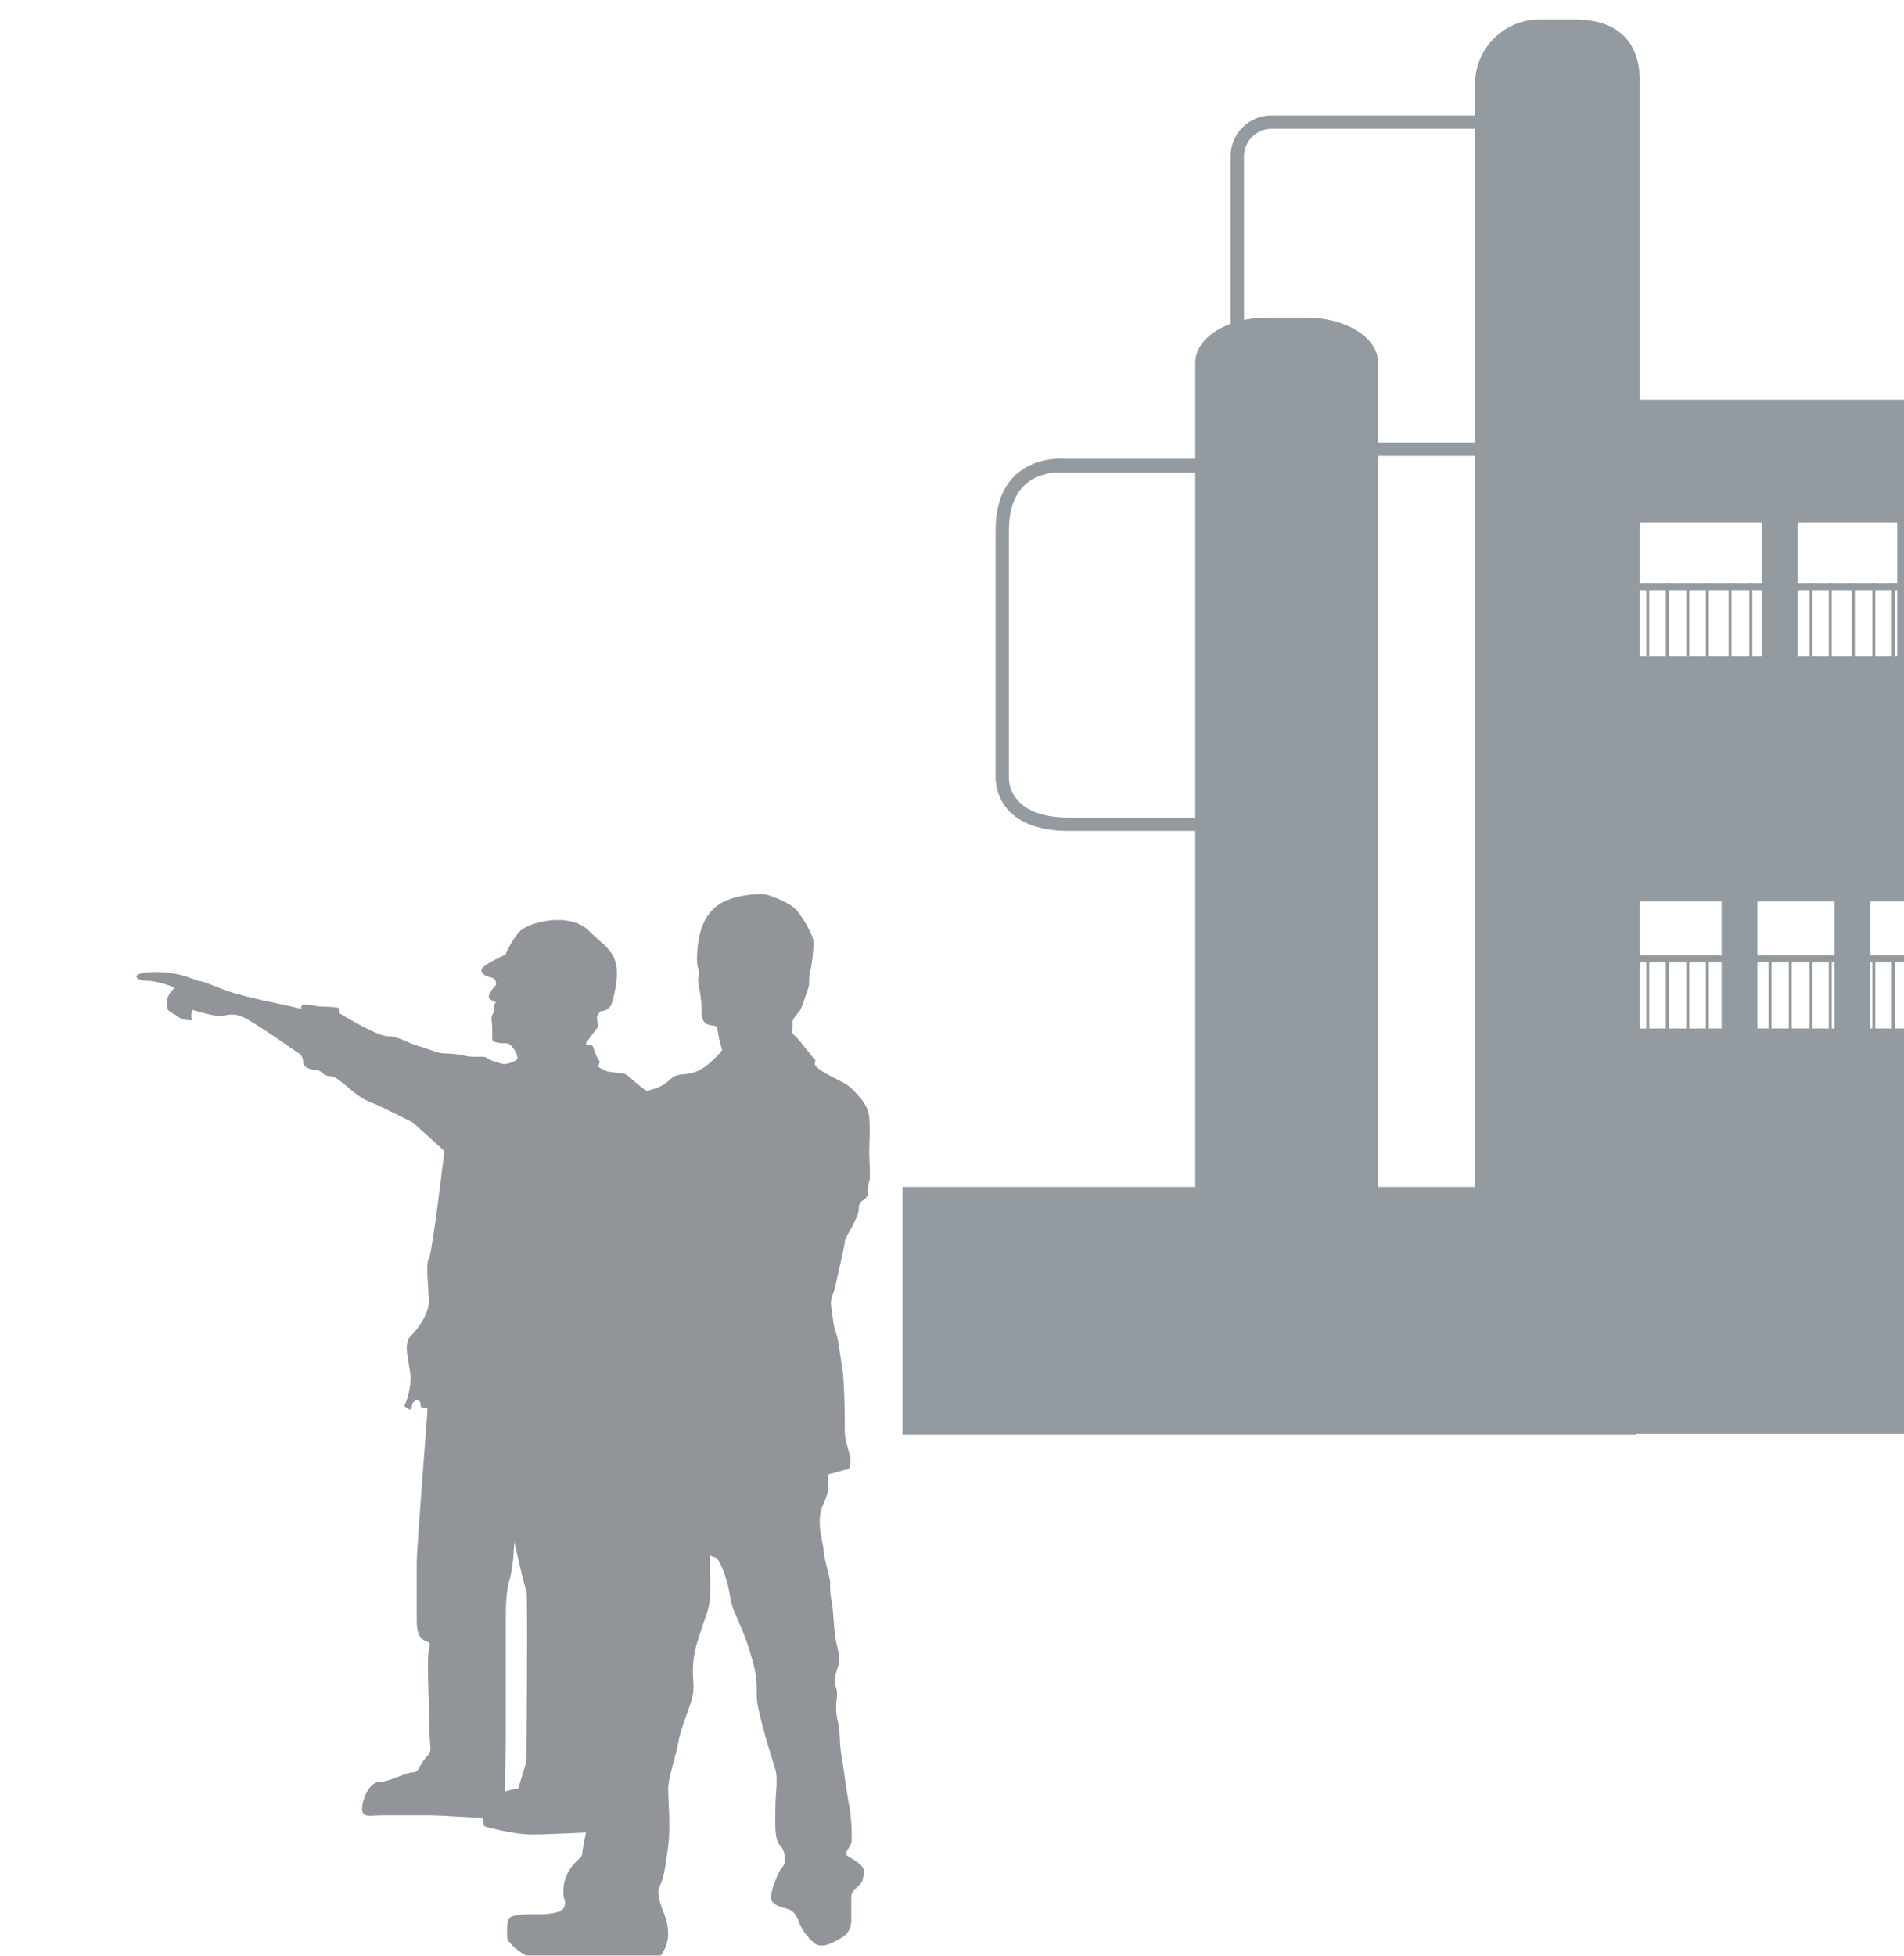 <?xml version="1.0" encoding="utf-8"?>
<!-- Generator: Adobe Illustrator 25.2.1, SVG Export Plug-In . SVG Version: 6.00 Build 0)  -->
<svg version="1.1" id="Layer_1" xmlns="http://www.w3.org/2000/svg" xmlns:xlink="http://www.w3.org/1999/xlink" x="0px" y="0px"
	 viewBox="0 0 585.3 600.9" style="enable-background:new 0 0 585.3 600.9;" xml:space="preserve">
<style type="text/css">
	.st0{opacity:0.45;}
	.st1{fill:#0A141F;}
	.st2{opacity:0.449;}
	.st3{fill:#0E1C2B;}
</style>
<g id="Сгруппировать_2518" transform="translate(-1320.367 -6072.673)">
	<g id="Сгруппировать_2428" transform="translate(576.165 6162.032)" class="st0">
		<path id="Контур_4856" class="st1" d="M899.6,203.9c0,0,2-4.8,4.6-7.3s15-6,21.1,0.1s11.3,7,6.9,22.5c-0.6,1.2-1.7,2-3,2.1
			h-0.3c-0.6,0.5-1,1.2-1.2,1.9c0.1,0.9,0.2,1.9,0.4,2.8l-3.7,5v0.8c0,0,2-0.7,2.3,1c0.4,1.4,1,2.8,1.9,4.1l-0.6,1.5
			c1,0.6,2,1.1,3,1.5c0.3,0,4.8,0.7,5.3,0.7s5.3,4.6,6.4,5s1.9,5.7,1.9,5.7l0.8,8.6v14c0,0.7,1.8,17.3,1.8,17.3s0.7,5.5,0,6.2
			s-0.2,5.9-0.7,6.4s-0.5,8.7-0.5,8.7l1.9,2.9v6.6h-4.8c0,0-1.4,7.6-1.4,8.6s-3.6,12-3.6,12.6s0.9,10.2,0.9,10.2v7.7
			c0,2.3-2.3,15.5-2.3,16.8s-1,17.6-1,19.3s-0.8,15.4-0.8,19.1c0,4.1-1.8,5.8-1.8,11.6c0,2.9,0.3,7.3,0.3,8.7s0.3,9.4,0.3,15
			s1.4,8.6,1.4,10.5s1.5,0.6,1.5,2.7s-0.2,8.3-0.2,8.3s-22.4,1.2-28.6,1.2s-14.7-2.5-14.7-2.5s-2.9-7.9,2.7-9.7s7.7-1.9,7.7-1.9
			l2.5-8.3c0,0,0.5-52.1,0-52.6s-3.7-14.9-3.7-14.9s-0.2,7.3-1.4,11.4s-1.2,8.3-1.2,12.4v35.9c0,5.4-0.7,20.6,0,21.3
			s-2.7,4.1-2.7,4.1s-18-1.1-19.7-1.1h-15.8c-3.5,0-6,0.9-6-2s2.3-8.3,5.4-8.3s8.1-2.9,10.2-2.9s1.9-2.3,4.1-4.6s1-2.5,1-9.1
			s-1-22,0-24.9s-3.9,0.4-3.9-7.9V391c0-5,3.3-45.8,3.3-47.3s-2.1,0.6-2.1-1.5s-2.7-1.5-2.7,0.6s-2.3-0.2-2.3-0.2
			c1.2-2.6,1.8-5.4,1.9-8.3c0-4.4-2.6-10.5,0-13.1s5.6-7,5.6-10.6s-1-12,0-13.1s4.8-33.2,4.8-33.2l-9.6-8.7c0,0-9.6-5-13.8-6.6
			s-9.1-7.7-11.6-7.7s-2.7-1.9-4.4-1.9s-4-0.8-4-2.4c0-0.9-0.3-1.8-0.9-2.4c0,0-14.6-10.3-17.9-11.6s-4.8-0.2-7-0.2
			s-8.3-1.9-8.3-1.9s-0.6,2.3,0,2.9c0.6,0.6-3.1,0.4-4.4-0.8s-3.4-1.2-3.4-3.4c0-2.2,0.2-3.3,2.4-5.5c0,0-4.8-2.1-8.5-2.1
			s-5.8-2.7,2.6-2.7s12.4,2.8,13.6,2.8s6.3,2.3,8.7,3.1c2.4,0.8,9,2.5,12.1,3.1c3.1,0.6,10.5,2.3,10.5,2.3s-0.7-1.3,1.3-1.3
			s2.9,0.6,4.8,0.6s5,0.2,5.3,0.5s0.3,1.6,0.3,1.6s11.4,7,14.7,7s6.8,2.3,9.4,3s6.1,2.3,8,2.3c2.3,0,4.6,0.3,6.8,0.8
			c2.3,0.6,5.6-0.2,6.4,0.6c0.8,0.8,4.7,1.9,5.3,1.9s4.1-0.8,4.1-1.9s-1.7-4.5-3.4-4.5s-4.4-0.1-4.4-1.3v-3.8c0-1.2-0.5-3.1,0-3.6
			s0.5-2,0.5-2.6c0.1-0.5,0.3-1,0.7-1.3c0,0-2.7-0.8-2.2-2.2c0.5-1.2,1.3-2.2,2.2-3.2c0,0,0.1-1.8-1.1-2.1s-3.4-0.8-3.4-2.4
			S899.1,204.3,899.6,203.9z"/>
		<path id="Контур_4857" class="st1" d="M966.2,233.3c-0.7-2.2-1.2-4.5-1.5-6.8c0-1.6-4.8,0.7-4.8-4.7s-1.1-8.3-1.1-9.9
			s0.7-2,0-3.8s-0.2-7.1,0.3-9.4s1.4-6.5,5.6-9.8s13.4-4,15.5-3.3s6.7,2.5,8.5,4.3s5.6,8,5.6,10.3c-0.1,3.1-0.4,6.2-1.1,9.3
			c-0.5,2,0,3.1-0.5,4.6s-2.1,6.5-2.7,7.2s-2.2,2.5-2.2,3.3v1.9c0,1.6-0.5,1.1,0,1.6l1.5,1.5c0.8,0.8,4.8,6.1,5.4,6.6
			s-0.8,1,0.6,2.3s1.8,1.4,4.9,3.1s4.2,1.8,6.6,4.3s4,4.5,4.5,7.2s0.1,10,0.1,11.7s0.5,8.4,0,8.9s0,1.9-0.5,4s-2.7,1.3-2.7,4.3
			s-4.3,8.8-4.3,10.1s-2.4,11.1-2.9,13.7s-1.8,3.4-1.2,6.9s0.4,4.6,1.3,7.1s1.2,6.5,2,11.1s0.8,17.8,0.8,20s1.7,6.8,1.7,8
			s0,3.2-0.8,3.2s-4.8,1.4-5.5,1.4s-0.6,0.9-0.6,2.4s0.9,1.8-1.5,7.1s0.2,11.9,0.2,14.1s2,8.2,2,9.7c-0.1,2.1,0.1,4.2,0.5,6.2
			c0.6,3.3,0.5,7.9,1.3,11.9s1.5,4.8,0.7,7.5s-1.7,4-0.7,6.8s-0.7,4.7,0.4,9.6s0.5,6.9,1.2,10.8s1.8,12.7,2.5,16.1
			c0.6,3.5,0.8,7,0.7,10.5c0,1.7-2.4,3.6-1.5,4.5s5.8,2.7,5.3,5.5s-0.6,2.8-1.7,3.9s-2.2,1.9-2.2,3.3v7.9c-0.2,2.1-1.4,4-3.3,4.9
			c-2.1,1.2-6,3.6-8.4,1.2c-1.8-1.6-3.2-3.5-4.2-5.7c-0.6-1.6-1.3-3.8-3.6-4.5s-5.2-1.3-5.2-3.6s2.4-8.2,3.4-9.2s1.2-2.8,0.5-4.9
			s-1.8-1.7-2.3-4.7s-0.2-7.9-0.2-10.2s0.8-7.4,0-10.1s-5.8-18.2-5.8-22.8c0.2-3.9-0.3-7.8-1.5-11.6c-0.9-3.3-2-6.5-3.4-9.7
			c-2.1-5.1-2.6-5.1-3.4-10s-3.2-11.3-4.6-11.3s-1.5-2-1.5,2.2s0.4,8.6-0.2,12.3s-4.1,10.7-4.8,17.1s0.8,7.8-0.7,12.6
			s-3.3,8.7-4,12.8s-3.1,10.7-3.1,14.1s0.8,11.9,0,17.7s-1.2,9.5-2.6,12.3s1.3,7.9,1.8,9.7s2.2,7.1-1.8,12s-3.7,5.7-4.8,5.7
			s-4.5-0.5-7.7-0.5c-4.2-0.2-8.3-0.7-12.4-1.6c-3.6-0.7-10.7-1.8-14.4-3.2c-3.7-1.4-7.6-4.8-7.6-6.5s-0.4-5.6,1.4-6.3
			s4.3-0.7,8-0.7s7.6-0.4,8.2-2.3s-0.3-2.2-0.3-4.2c-0.1-2.5,0.5-5,1.9-7.2c1.8-2.9,3.9-3.5,3.9-5.1s4.1-20.5,4.9-25.9
			s2.1-12.7,2.1-15.6s-1.6-6.5-1.6-8.8s-2.6-18.5-1.3-23.6c1.3-5.3,2-10.8,2-16.3c0-4.5,0.8-6.1,0.8-9.5s0.6-11.4,0.6-12.8v-6.7
			c0,0-10.2-3.3-10.2-10.2s5.5-21.2,6.3-22s5.1-11.4,5.7-13.4c0.6-1.9,4.7-13.6,4.3-16.1c0-0.1-0.1-0.3-0.2-0.4
			c-1.2-1.2-3.1,2.5-8.9,0.8s-7.8-3.6-7.2-6.5s0.3-10,1.8-12.5s5.7-7.5,5.7-9.3s0.2-2,1.4-3.2s-0.2-1.7,1.2-3.1s2.5-2.5,2.9-2.9
			s0.3-0.8,1-2.9c0.4-1.3,1-2.4,2-3.4c0.6-0.6,2.1-1.3,2.1-2.1s-1-1.9,0-2.9s0.8-3.4,3.2-4.4s5.6-1.2,8.2-3.8s4.2-1.1,8.2-2.6
			S966.2,233.3,966.2,233.3z"/>
	</g>
	<g id="Сгруппировать_2434" transform="translate(1556 6072.673)" class="st2">
		<rect id="Прямоугольник_1227" x="254" y="316" class="st3" width="137.4" height="124.6"/>
		<rect id="Прямоугольник_1228" x="41.8" y="364.7" class="st3" width="225.5" height="76.1"/>
		<rect id="Прямоугольник_1229" x="254" y="201.7" class="st3" width="137.4" height="75.3"/>
		<rect id="Прямоугольник_1230" x="254" y="122.8" class="st3" width="137.4" height="37.7"/>
		<path id="Контур_4862" class="st3" d="M131.8,423.5c0,7.6,9.9,13.8,22,13.8h12.2c12.2,0,22-6.2,22-13.8V111.4
			c0-7.6-9.8-13.8-22-13.8h-12.2c-12.2,0-22,6.2-22,13.8L131.8,423.5z"/>
		<rect id="Прямоугольник_1231" x="328.3" y="270.4" class="st3" width="11" height="60.5"/>
		<rect id="Прямоугольник_1232" x="347.6" y="146.2" class="st3" width="11" height="60.5"/>
		<rect id="Прямоугольник_1233" x="364.6" y="270.4" class="st3" width="11" height="60.5"/>
		<rect id="Прямоугольник_1234" x="293.6" y="270.4" class="st3" width="11" height="60.5"/>
		<rect id="Прямоугольник_1235" x="306" y="149.6" class="st3" width="11" height="60.5"/>
		<path id="Контур_4863" class="st3" d="M217.8,417.6c0,10.9,8.9,19.8,19.8,19.8c0,0,0,0,0,0h11c10.9,0,19.8-8.9,19.8-21.6V24
			c0-6.2-2.6-18-19.8-18h-11c-10.9,0-19.8,8.9-19.8,19.8L217.8,417.6z"/>
		<g id="Сгруппировать_2430" transform="translate(223.743 287.506)">
			<rect id="Прямоугольник_1236" x="41.8" y="6" class="st3" width="125.4" height="2.2"/>
			<rect id="Прямоугольник_1237" x="165.3" y="6" class="st3" width="1.9" height="24.3"/>
			<rect id="Прямоугольник_1238" x="159.7" y="6" class="st3" width="0.9" height="24.3"/>
			<rect id="Прямоугольник_1239" x="153.8" y="6" class="st3" width="0.9" height="24.3"/>
			<rect id="Прямоугольник_1240" x="147.4" y="6" class="st3" width="0.9" height="24.3"/>
			<rect id="Прямоугольник_1241" x="140.4" y="6" class="st3" width="0.9" height="24.3"/>
			<rect id="Прямоугольник_1242" x="134.5" y="6" class="st3" width="0.9" height="24.3"/>
			<rect id="Прямоугольник_1243" x="128.1" y="6" class="st3" width="0.9" height="24.3"/>
			<rect id="Прямоугольник_1244" x="122.2" y="6" class="st3" width="0.9" height="24.3"/>
			<rect id="Прямоугольник_1245" x="116.2" y="6" class="st3" width="0.9" height="24.3"/>
			<rect id="Прямоугольник_1246" x="109.9" y="6" class="st3" width="0.9" height="24.3"/>
			<rect id="Прямоугольник_1247" x="102.8" y="6" class="st3" width="0.9" height="24.3"/>
			<rect id="Прямоугольник_1248" x="96.9" y="6" class="st3" width="0.9" height="24.3"/>
			<rect id="Прямоугольник_1249" x="90.5" y="6" class="st3" width="0.9" height="24.3"/>
			<rect id="Прямоугольник_1250" x="84.3" y="6" class="st3" width="0.9" height="24.3"/>
			<rect id="Прямоугольник_1251" x="78.4" y="6" class="st3" width="0.9" height="24.3"/>
			<rect id="Прямоугольник_1252" x="72" y="6" class="st3" width="0.9" height="24.3"/>
			<rect id="Прямоугольник_1253" x="65" y="6" class="st3" width="0.9" height="24.3"/>
			<rect id="Прямоугольник_1254" x="59" y="6" class="st3" width="0.9" height="24.3"/>
			<rect id="Прямоугольник_1255" x="52.7" y="6" class="st3" width="0.9" height="24.3"/>
			<rect id="Прямоугольник_1256" x="46.7" y="6" class="st3" width="0.9" height="24.3"/>
		</g>
		<g id="Сгруппировать_2431" transform="translate(223.743 173.149)">
			<rect id="Прямоугольник_1257" x="41.8" y="6" class="st3" width="125.4" height="2.2"/>
			<rect id="Прямоугольник_1258" x="165.3" y="6" class="st3" width="1.9" height="24.3"/>
			<rect id="Прямоугольник_1259" x="159.7" y="6" class="st3" width="0.9" height="24.3"/>
			<rect id="Прямоугольник_1260" x="153.8" y="6" class="st3" width="0.9" height="24.3"/>
			<rect id="Прямоугольник_1261" x="147.4" y="6" class="st3" width="0.9" height="24.3"/>
			<rect id="Прямоугольник_1262" x="140.4" y="6" class="st3" width="0.9" height="24.3"/>
			<rect id="Прямоугольник_1263" x="134.5" y="6" class="st3" width="0.9" height="24.3"/>
			<rect id="Прямоугольник_1264" x="128.1" y="6" class="st3" width="0.9" height="24.3"/>
			<rect id="Прямоугольник_1265" x="122.2" y="6" class="st3" width="0.9" height="24.3"/>
			<rect id="Прямоугольник_1266" x="116.2" y="6" class="st3" width="0.9" height="24.3"/>
			<rect id="Прямоугольник_1267" x="109.9" y="6" class="st3" width="0.9" height="24.3"/>
			<rect id="Прямоугольник_1268" x="102.8" y="6" class="st3" width="0.9" height="24.3"/>
			<rect id="Прямоугольник_1269" x="96.9" y="6" class="st3" width="0.9" height="24.3"/>
			<rect id="Прямоугольник_1270" x="90.5" y="6" class="st3" width="0.9" height="24.3"/>
			<rect id="Прямоугольник_1271" x="84.3" y="6" class="st3" width="0.9" height="24.3"/>
			<rect id="Прямоугольник_1272" x="78.4" y="6" class="st3" width="0.9" height="24.3"/>
			<rect id="Прямоугольник_1273" x="72" y="6" class="st3" width="0.9" height="24.3"/>
			<rect id="Прямоугольник_1274" x="65" y="6" class="st3" width="0.9" height="24.3"/>
			<rect id="Прямоугольник_1275" x="59" y="6" class="st3" width="0.9" height="24.3"/>
			<rect id="Прямоугольник_1276" x="52.7" y="6" class="st3" width="0.9" height="24.3"/>
			<rect id="Прямоугольник_1277" x="46.7" y="6" class="st3" width="0.9" height="24.3"/>
		</g>
		<g id="Сгруппировать_2432" transform="translate(28.622 134.99)">
			<path id="Контур_4864" class="st3" d="M64.2,120.3h47.7v-4.1H64.2c-7.6,0-13.2-2-16.1-5.9c-1.3-1.7-2.1-3.7-2.2-5.9V27.9
				c0-6.3,1.7-11,5-14c4.7-4.3,11.3-3.7,11.3-3.7l0.2,0h49.6V6H62.5c-1.1-0.1-8.6-0.4-14.4,4.8c-4.2,3.8-6.3,9.6-6.3,17.1v76.6
				c0.2,3.7,1.7,7.2,4.3,9.9C50.1,118.3,56.2,120.3,64.2,120.3z"/>
		</g>
		<g id="Сгруппировать_2433" transform="translate(100.871 29.489)">
			<path id="Контур_4865" class="st3" d="M54.3,110.6H134c6.9,0,12.5-5.6,12.5-12.5V18.5c0-6.9-5.6-12.5-12.5-12.5H54.3
				c-6.9,0-12.5,5.6-12.5,12.5v79.6C41.9,105,47.4,110.6,54.3,110.6z M134,10.1c4.6,0,8.4,3.8,8.4,8.4v79.6c0,4.6-3.8,8.4-8.4,8.4
				H54.3c-4.6,0-8.4-3.8-8.4-8.4V18.5c0-4.6,3.8-8.4,8.4-8.4L134,10.1z"/>
		</g>
	</g>
</g>
</svg>

